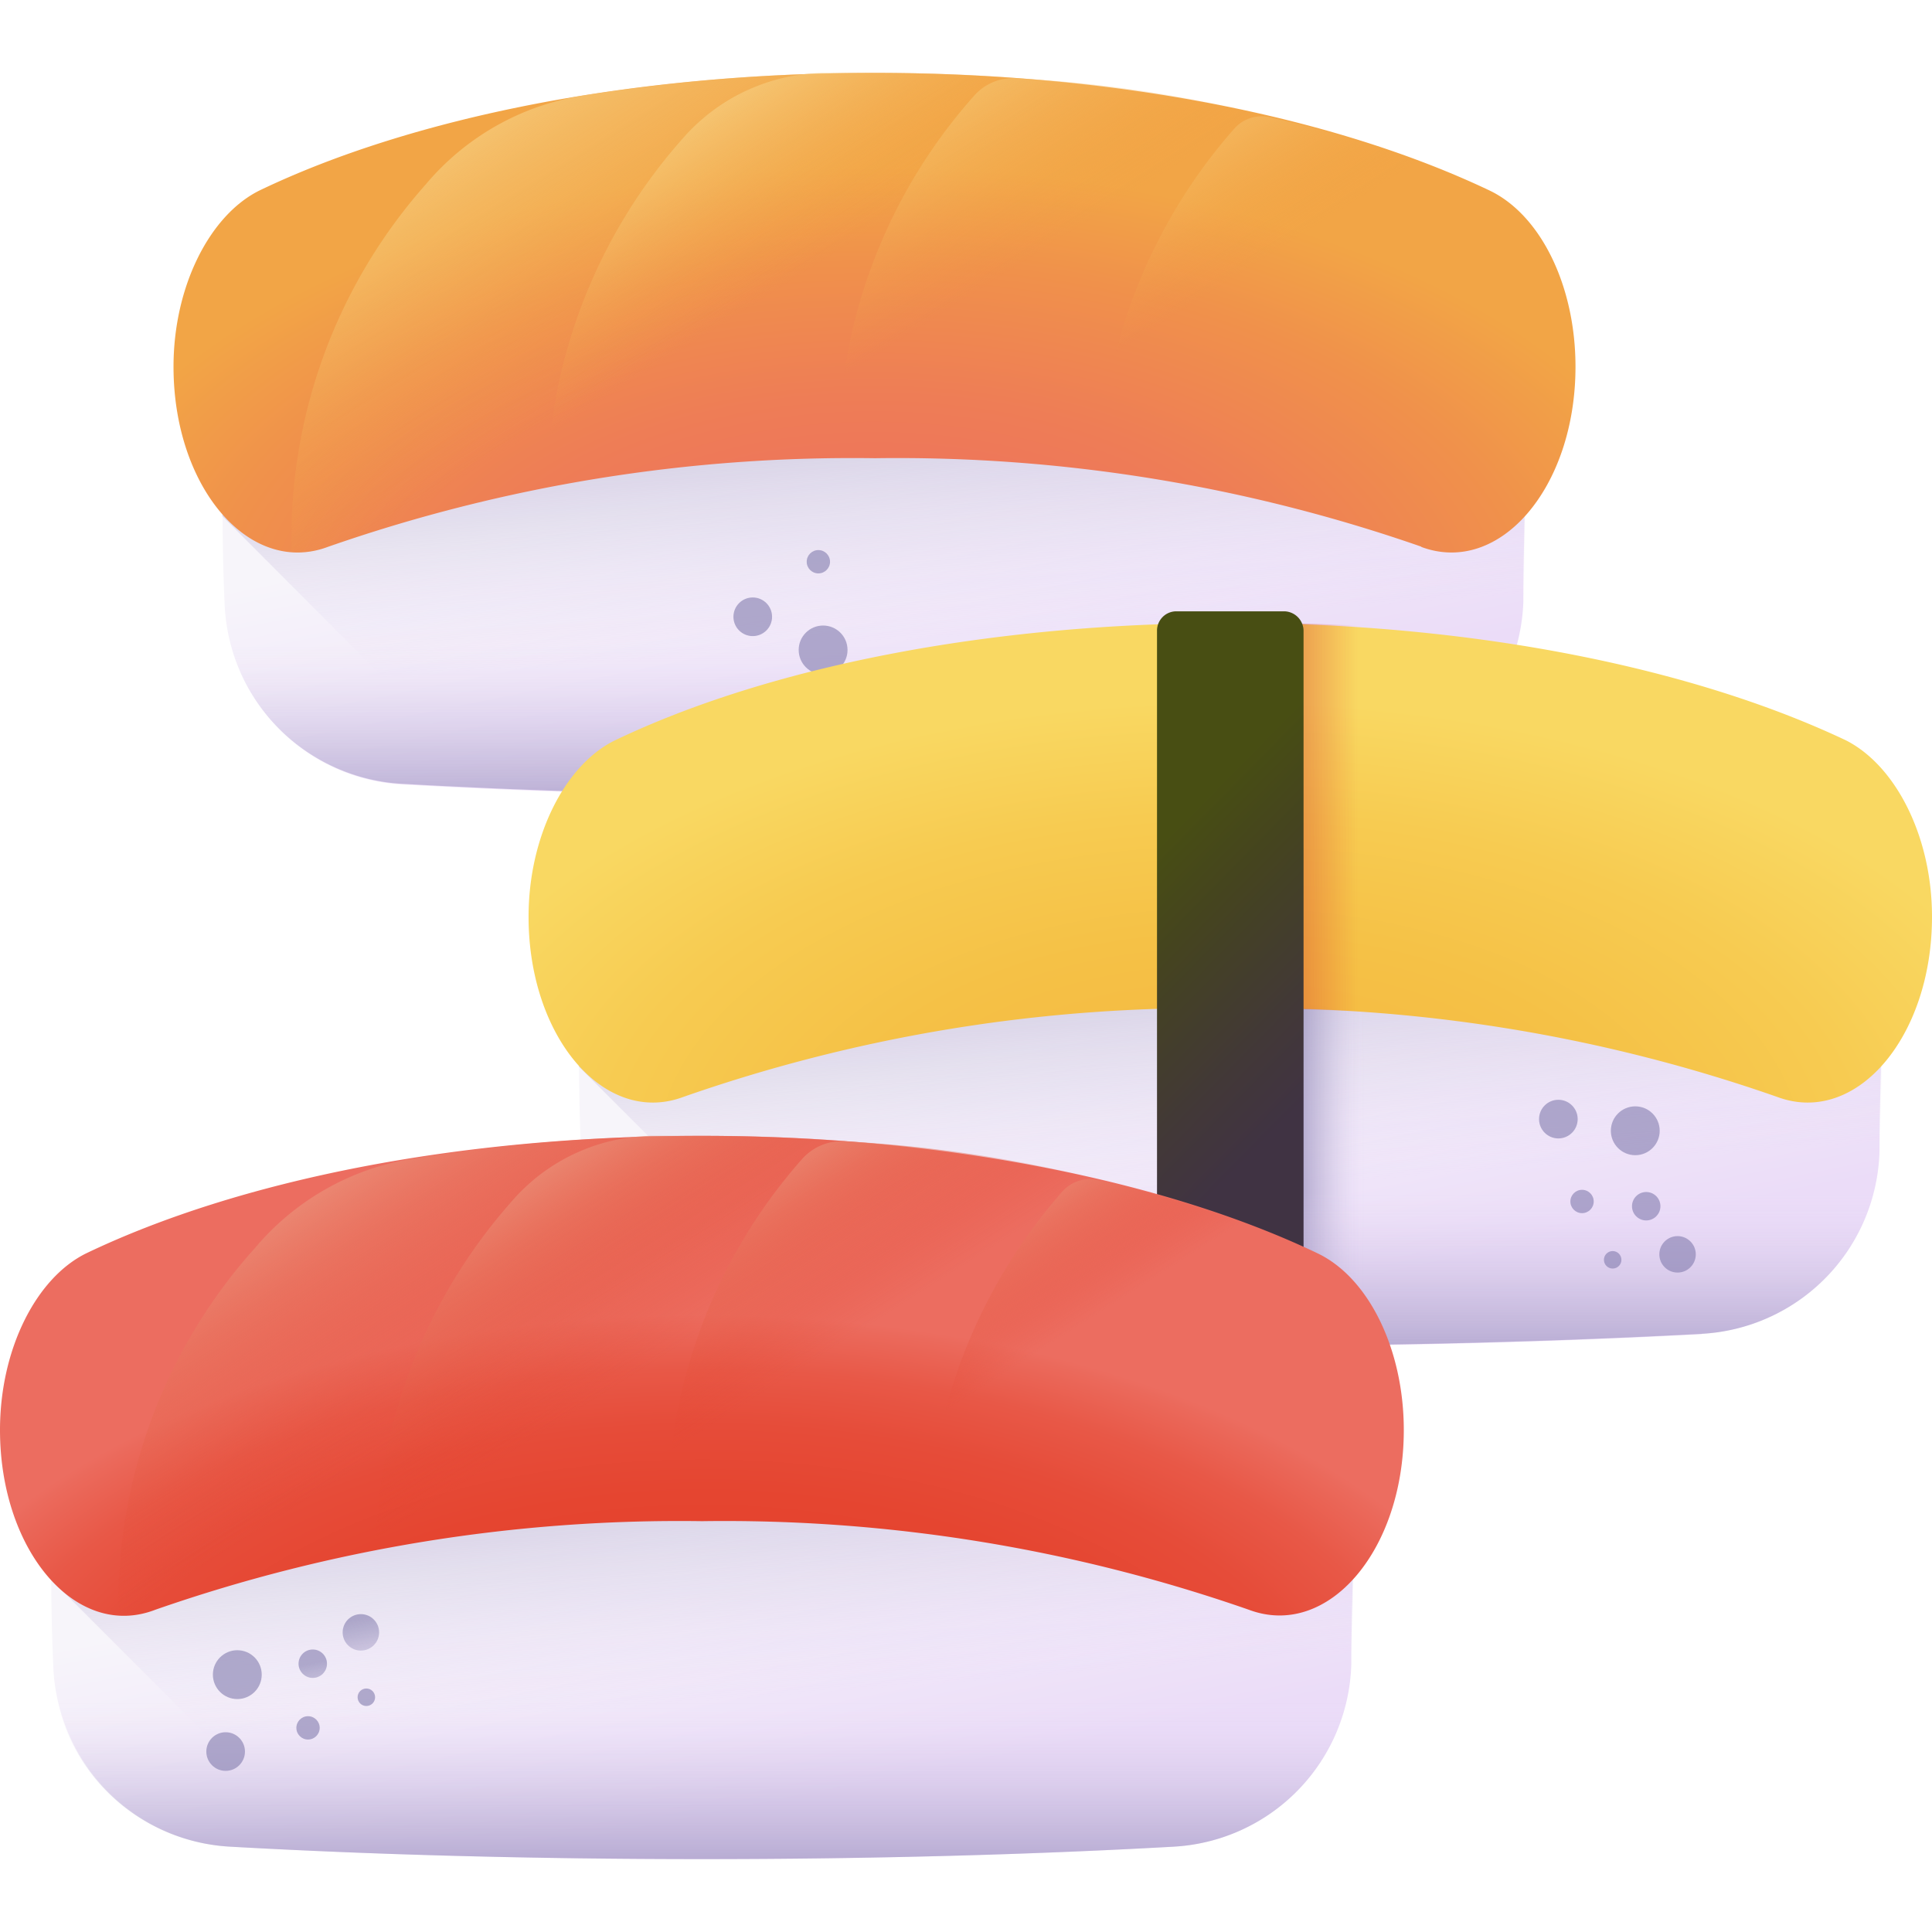 <svg id="Layer_1" data-name="Layer 1" xmlns="http://www.w3.org/2000/svg" xmlns:xlink="http://www.w3.org/1999/xlink" viewBox="0 0 53 53"><defs><style>.cls-1{fill:url(#linear-gradient);}.cls-2{fill:url(#linear-gradient-2);}.cls-3{fill:url(#linear-gradient-3);}.cls-4{fill:url(#radial-gradient);}.cls-5{fill:url(#linear-gradient-4);}.cls-6{fill:url(#linear-gradient-5);}.cls-7{fill:url(#linear-gradient-6);}.cls-8{fill:url(#linear-gradient-7);}.cls-9{opacity:0.6;}.cls-10{fill:url(#linear-gradient-8);}.cls-11{fill:url(#linear-gradient-9);}.cls-12{fill:url(#linear-gradient-10);}.cls-13{fill:url(#linear-gradient-11);}.cls-14{fill:url(#linear-gradient-12);}.cls-15{fill:url(#linear-gradient-13);}.cls-16{fill:url(#linear-gradient-14);}.cls-17{fill:url(#linear-gradient-15);}.cls-18{fill:url(#linear-gradient-16);}.cls-19{fill:url(#linear-gradient-17);}.cls-20{fill:url(#radial-gradient-2);}.cls-21{fill:url(#linear-gradient-18);}.cls-22{fill:url(#linear-gradient-19);}.cls-23{fill:url(#linear-gradient-20);}.cls-24{fill:url(#linear-gradient-21);}.cls-25{fill:url(#linear-gradient-22);}.cls-26{fill:url(#linear-gradient-23);}.cls-27{fill:url(#linear-gradient-24);}.cls-28{fill:url(#linear-gradient-25);}.cls-29{fill:url(#linear-gradient-26);}.cls-30{fill:url(#linear-gradient-27);}.cls-31{fill:url(#linear-gradient-28);}.cls-32{fill:url(#radial-gradient-3);}.cls-33{fill:url(#linear-gradient-29);}.cls-34{fill:url(#linear-gradient-30);}.cls-35{fill:url(#linear-gradient-31);}.cls-36{fill:url(#linear-gradient-32);}.cls-37{fill:url(#linear-gradient-33);}.cls-38{fill:url(#linear-gradient-34);}.cls-39{fill:url(#linear-gradient-35);}.cls-40{fill:url(#linear-gradient-36);}.cls-41{fill:url(#linear-gradient-37);}.cls-42{fill:url(#linear-gradient-38);}</style><linearGradient id="linear-gradient" x1="24.68" y1="-244.1" x2="26.29" y2="-252.1" gradientTransform="matrix(1, 0, 0, -1, -0.78, -231.52)" gradientUnits="userSpaceOnUse"><stop offset="0" stop-color="#f7f5fa"/><stop offset="1" stop-color="#ebdcf8"/></linearGradient><linearGradient id="linear-gradient-2" x1="25.12" y1="-249.13" x2="24.07" y2="-235.16" gradientTransform="matrix(1, 0, 0, -1, -0.78, -231.52)" gradientUnits="userSpaceOnUse"><stop offset="0" stop-color="#ebdcf8" stop-opacity="0"/><stop offset="0.03" stop-color="#e5d6f4" stop-opacity="0.03"/><stop offset="0.22" stop-color="#c1b5da" stop-opacity="0.22"/><stop offset="0.41" stop-color="#a69cc6" stop-opacity="0.41"/><stop offset="0.61" stop-color="#9289b8" stop-opacity="0.61"/><stop offset="0.8" stop-color="#867fb0" stop-opacity="0.8"/><stop offset="1" stop-color="#827bad"/></linearGradient><linearGradient id="linear-gradient-3" x1="24.66" y1="-249.2" x2="24.66" y2="-256.47" xlink:href="#linear-gradient-2"/><radialGradient id="radial-gradient" cx="38.81" cy="-304.93" r="26.2" gradientTransform="translate(-10.17 163.51) scale(0.88 0.48)" gradientUnits="userSpaceOnUse"><stop offset="0" stop-color="#ec6d60"/><stop offset="0.23" stop-color="#ed715d"/><stop offset="0.5" stop-color="#ee7d56"/><stop offset="0.79" stop-color="#f0914b"/><stop offset="1" stop-color="#f2a546"/></radialGradient><linearGradient id="linear-gradient-4" x1="23.78" y1="-238.17" x2="17.6" y2="-228.29" gradientTransform="matrix(1, 0, 0, -1, -0.78, -231.52)" gradientUnits="userSpaceOnUse"><stop offset="0" stop-color="#f2a546" stop-opacity="0"/><stop offset="0.2" stop-color="#f3af52" stop-opacity="0.2"/><stop offset="0.59" stop-color="#f6ca79" stop-opacity="0.59"/><stop offset="1" stop-color="#fbe9aa"/></linearGradient><linearGradient id="linear-gradient-5" x1="26.76" y1="-236.51" x2="22.53" y2="-229.86" xlink:href="#linear-gradient-4"/><linearGradient id="linear-gradient-6" x1="31.38" y1="-237.11" x2="26.84" y2="-229.96" xlink:href="#linear-gradient-4"/><linearGradient id="linear-gradient-7" x1="35.69" y1="-238.47" x2="31.85" y2="-232.41" xlink:href="#linear-gradient-4"/><linearGradient id="linear-gradient-8" x1="-1359.6" y1="2141.67" x2="-1357.75" y2="2139.11" gradientTransform="matrix(-0.85, 0.54, -0.54, -0.85, 23.08, 2563.12)" xlink:href="#linear-gradient-2"/><linearGradient id="linear-gradient-9" x1="-1358.33" y1="2143.29" x2="-1356.87" y2="2141.27" gradientTransform="matrix(-0.85, 0.54, -0.54, -0.85, 23.08, 2563.12)" xlink:href="#linear-gradient-2"/><linearGradient id="linear-gradient-10" x1="-1360.46" y1="2143.35" x2="-1359.58" y2="2142.13" gradientTransform="matrix(-0.85, 0.54, -0.54, -0.85, 23.08, 2563.12)" xlink:href="#linear-gradient-2"/><linearGradient id="linear-gradient-11" x1="-2365.5" y1="1128.41" x2="-2364.13" y2="1126.52" gradientTransform="translate(755.83 2543.58) rotate(99.38)" xlink:href="#linear-gradient-2"/><linearGradient id="linear-gradient-12" x1="-2364.56" y1="1129.61" x2="-2363.48" y2="1128.11" gradientTransform="translate(755.83 2543.58) rotate(99.38)" xlink:href="#linear-gradient-2"/><linearGradient id="linear-gradient-13" x1="-2366.14" y1="1129.65" x2="-2365.49" y2="1128.75" gradientTransform="translate(755.83 2543.58) rotate(99.38)" xlink:href="#linear-gradient-2"/><linearGradient id="linear-gradient-14" x1="34.41" y1="-259.13" x2="36.03" y2="-267.12" xlink:href="#linear-gradient"/><linearGradient id="linear-gradient-15" x1="34.85" y1="-264.16" x2="33.8" y2="-250.19" xlink:href="#linear-gradient-2"/><linearGradient id="linear-gradient-16" x1="38.23" y1="-258.11" x2="35.4" y2="-258.11" xlink:href="#linear-gradient-2"/><linearGradient id="linear-gradient-17" x1="34.39" y1="-264.22" x2="34.39" y2="-271.5" xlink:href="#linear-gradient-2"/><radialGradient id="radial-gradient-2" cx="49.89" cy="-435.01" r="26.2" gradientTransform="translate(-10.17 240.58) scale(0.88 0.48)" gradientUnits="userSpaceOnUse"><stop offset="0" stop-color="#f4b840"/><stop offset="0.22" stop-color="#f4ba42"/><stop offset="0.48" stop-color="#f5c146"/><stop offset="0.75" stop-color="#f7cb51"/><stop offset="1" stop-color="#f9d862"/></radialGradient><linearGradient id="linear-gradient-18" x1="-1456.23" y1="2635.57" x2="-1454.38" y2="2633.01" gradientTransform="matrix(-0.41, -0.92, -0.92, 0.41, 1869.14, -2378.53)" xlink:href="#linear-gradient-2"/><linearGradient id="linear-gradient-19" x1="-1454.96" y1="2637.19" x2="-1453.5" y2="2635.17" gradientTransform="matrix(-0.41, -0.92, -0.92, 0.41, 1869.14, -2378.53)" xlink:href="#linear-gradient-2"/><linearGradient id="linear-gradient-20" x1="-1457.09" y1="2637.25" x2="-1456.21" y2="2636.03" gradientTransform="matrix(-0.41, -0.92, -0.92, 0.41, 1869.14, -2378.53)" xlink:href="#linear-gradient-2"/><linearGradient id="linear-gradient-21" x1="-2798.86" y1="1385.28" x2="-2797.49" y2="1383.39" gradientTransform="matrix(0.41, -0.92, -0.92, -0.41, 2468.35, -1956.4)" xlink:href="#linear-gradient-2"/><linearGradient id="linear-gradient-22" x1="-2797.92" y1="1386.48" x2="-2796.84" y2="1384.98" gradientTransform="matrix(0.41, -0.92, -0.92, -0.41, 2468.35, -1956.4)" xlink:href="#linear-gradient-2"/><linearGradient id="linear-gradient-23" x1="-2799.5" y1="1386.52" x2="-2798.85" y2="1385.62" gradientTransform="matrix(0.41, -0.92, -0.92, -0.41, 2468.35, -1956.4)" xlink:href="#linear-gradient-2"/><linearGradient id="linear-gradient-24" x1="38.03" y1="-254.19" x2="33.75" y2="-254.19" gradientTransform="matrix(1, 0, 0, -1, -0.78, -231.52)" gradientUnits="userSpaceOnUse"><stop offset="0" stop-color="#e4402b" stop-opacity="0"/><stop offset="1" stop-color="#b03634"/></linearGradient><linearGradient id="linear-gradient-25" x1="32.02" y1="-255.21" x2="37.6" y2="-260.7" gradientTransform="matrix(1, 0, 0, -1, -0.78, -231.52)" gradientUnits="userSpaceOnUse"><stop offset="0" stop-color="#484e13"/><stop offset="0.29" stop-color="#45441f"/><stop offset="0.75" stop-color="#423838"/><stop offset="1" stop-color="#403343"/></linearGradient><linearGradient id="linear-gradient-26" x1="19.98" y1="-273.15" x2="21.59" y2="-281.14" xlink:href="#linear-gradient"/><linearGradient id="linear-gradient-27" x1="20.42" y1="-278.18" x2="19.37" y2="-264.21" xlink:href="#linear-gradient-2"/><linearGradient id="linear-gradient-28" x1="19.96" y1="-278.24" x2="19.96" y2="-285.52" xlink:href="#linear-gradient-2"/><radialGradient id="radial-gradient-3" cx="33.46" cy="-584.4" r="26.2" gradientTransform="translate(-10.17 329.16) scale(0.88 0.48)" gradientUnits="userSpaceOnUse"><stop offset="0" stop-color="#e4402b"/><stop offset="0.42" stop-color="#e4412c"/><stop offset="0.61" stop-color="#e54530"/><stop offset="0.76" stop-color="#e64c39"/><stop offset="0.88" stop-color="#e85847"/><stop offset="0.98" stop-color="#eb695b"/><stop offset="1" stop-color="#ec6d60"/></radialGradient><linearGradient id="linear-gradient-29" x1="18.7" y1="-266.67" x2="13.92" y2="-259.13" gradientTransform="matrix(1, 0, 0, -1, -0.78, -231.52)" gradientUnits="userSpaceOnUse"><stop offset="0" stop-color="#e4402b" stop-opacity="0"/><stop offset="0.19" stop-color="#e44c36" stop-opacity="0.19"/><stop offset="0.59" stop-color="#e8755e" stop-opacity="0.59"/><stop offset="1" stop-color="#eda892"/></linearGradient><linearGradient id="linear-gradient-30" x1="22.62" y1="-266.44" x2="18.4" y2="-259.79" xlink:href="#linear-gradient-29"/><linearGradient id="linear-gradient-31" x1="26.88" y1="-266.47" x2="23.34" y2="-260.88" xlink:href="#linear-gradient-29"/><linearGradient id="linear-gradient-32" x1="30.99" y1="-267.52" x2="28.35" y2="-263.36" xlink:href="#linear-gradient-29"/><linearGradient id="linear-gradient-33" x1="-1305.86" y1="1795.48" x2="-1304.01" y2="1792.91" gradientTransform="matrix(-0.92, 0.41, 0.41, 0.92, -1922.63, -1068.77)" xlink:href="#linear-gradient-2"/><linearGradient id="linear-gradient-34" x1="-1304.59" y1="1797.1" x2="-1303.13" y2="1795.07" gradientTransform="matrix(-0.92, 0.41, 0.41, 0.92, -1922.63, -1068.77)" xlink:href="#linear-gradient-2"/><linearGradient id="linear-gradient-35" x1="-1306.72" y1="1797.15" x2="-1305.84" y2="1795.93" gradientTransform="matrix(-0.92, 0.41, 0.41, 0.92, -1922.63, -1068.77)" xlink:href="#linear-gradient-2"/><linearGradient id="linear-gradient-36" x1="-2072.43" y1="937.65" x2="-2071.07" y2="935.76" gradientTransform="matrix(-0.92, -0.41, -0.41, 0.92, -1500.51, -1667.98)" xlink:href="#linear-gradient-2"/><linearGradient id="linear-gradient-37" x1="-2071.5" y1="938.85" x2="-2070.42" y2="937.35" gradientTransform="matrix(-0.92, -0.41, -0.41, 0.92, -1500.51, -1667.98)" xlink:href="#linear-gradient-2"/><linearGradient id="linear-gradient-38" x1="-2073.07" y1="938.89" x2="-2072.42" y2="937.99" gradientTransform="matrix(-0.92, -0.41, -0.41, 0.92, -1500.51, -1667.98)" xlink:href="#linear-gradient-2"/></defs><title>Суші штат_іконки_деталізовані</title><path class="cls-1" d="M36.9,21.5a5.18,5.18,0,0,0,4.89-5c0-1.3.05-2.62.05-4v-1.6a7.61,7.61,0,0,0-7.29-7.49C31.27,3.29,27.7,3.21,24,3.21s-7.3.08-10.58.22A7.61,7.61,0,0,0,6.1,10.92c0,.53,0,1.07,0,1.6,0,1.35,0,2.67.06,4a5.17,5.17,0,0,0,4.89,5c3.9.22,8.29.34,12.93.34s9-.12,12.93-.34Z"/><path class="cls-2" d="M41.84,12.52c0,1.35,0,2.67-.05,4a5.18,5.18,0,0,1-4.89,5c-3.91.22-8.29.34-12.93.34-3.66,0-7.16-.08-10.4-.21L6.1,14.16c0-.54,0-1.09,0-1.64s0-1.07,0-1.6a7.61,7.61,0,0,1,7.29-7.49c3.28-.15,6.85-.22,10.58-.22s7.3.07,10.58.22a7.59,7.59,0,0,1,7.28,7.49c0,.53,0,1.07,0,1.6Z"/><path class="cls-3" d="M6.16,16.71A5.17,5.17,0,0,0,11,21.5c3.9.22,8.29.34,12.93.34s9-.12,12.93-.34a5.17,5.17,0,0,0,4.88-4.79Z"/><path class="cls-4" d="M39,15a43.68,43.68,0,0,0-15-2.43A43.68,43.68,0,0,0,9,15c-2.15.81-4.24-1.62-4.24-4.94,0-2.21,1-4.17,2.37-4.84C11.26,3.24,17.28,2,24,2S36.68,3.24,40.85,5.22c1.42.67,2.37,2.63,2.37,4.84,0,3.32-2.09,5.75-4.24,4.94Z"/><path class="cls-5" d="M43.22,10.06c0,2.88-1.57,5.1-3.4,5.1A2.28,2.28,0,0,1,39,15a34.47,34.47,0,0,0-5.2-1.48A49.18,49.18,0,0,0,24,12.57,43.68,43.68,0,0,0,9,15a2.37,2.37,0,0,1-1,.15A14.61,14.61,0,0,1,11.67,5.07,7.08,7.08,0,0,1,16,2.62,50.75,50.75,0,0,1,24,2a49.25,49.25,0,0,1,9.12.82,32.27,32.27,0,0,1,7.76,2.4c1.42.67,2.37,2.63,2.37,4.84Z"/><path class="cls-6" d="M40.85,5.22C36.68,3.24,30.66,2,24,2L22.56,2a5.24,5.24,0,0,0-3.84,1.81l0,0A14.77,14.77,0,0,0,15,13.36a49.46,49.46,0,0,1,9-.79A43.68,43.68,0,0,1,39,15c2.15.81,4.24-1.62,4.24-4.94C43.22,7.85,42.27,5.89,40.85,5.22Z"/><path class="cls-7" d="M40.85,5.22A37.51,37.51,0,0,0,27.91,2.15a1.41,1.41,0,0,0-1.19.48h0A14.69,14.69,0,0,0,23,12.58H24A43.68,43.68,0,0,1,39,15c2.15.81,4.24-1.62,4.24-4.94,0-2.21-.95-4.17-2.37-4.84Z"/><path class="cls-8" d="M40.85,5.22a30.31,30.31,0,0,0-6-2,1,1,0,0,0-1,.32h0a14.88,14.88,0,0,0-3.7,9.42A38.17,38.17,0,0,1,39,15c2.15.81,4.24-1.62,4.24-4.94,0-2.21-.95-4.17-2.37-4.84Z"/><g class="cls-9"><circle class="cls-10" cx="22.58" cy="17.83" r="0.67"/><circle class="cls-11" cx="20.65" cy="16.92" r="0.53"/><circle class="cls-12" cx="22.45" cy="15.41" r="0.32"/><circle class="cls-13" cx="25.43" cy="15.65" r="0.5"/><circle class="cls-14" cx="23.98" cy="16.27" r="0.39"/><circle class="cls-15" cx="24.03" cy="14.53" r="0.24"/></g><path class="cls-16" d="M46.68,36.59a5.16,5.16,0,0,0,4.88-5c0-1.3.06-2.62.06-4,0-.54,0-1.07,0-1.6a7.61,7.61,0,0,0-7.28-7.5c-3.29-.14-6.85-.22-10.58-.22s-7.3.08-10.59.22A7.61,7.61,0,0,0,15.88,26c0,.53,0,1.06,0,1.6,0,1.35,0,2.67.06,4a5.17,5.17,0,0,0,4.89,5c3.9.21,8.29.33,12.93.33s9-.12,12.93-.33Z"/><path class="cls-17" d="M51.62,27.61c0,1.35,0,2.67-.06,4a5.16,5.16,0,0,1-4.88,5c-3.91.21-8.3.33-12.93.33-3.66,0-7.17-.07-10.4-.21l-7.47-7.47c0-.54,0-1.08,0-1.63s0-1.07,0-1.6a7.61,7.61,0,0,1,7.28-7.5c3.29-.14,6.86-.22,10.59-.22s7.29.08,10.58.22A7.6,7.6,0,0,1,51.61,26c0,.53,0,1.06,0,1.6Z"/><path class="cls-18" d="M44.33,18.51c-2.91-.12-6-.2-9.32-.21V36.92c4.17,0,8.12-.14,11.67-.33a5.16,5.16,0,0,0,4.88-5c0-1.3.06-2.62.06-4,0-.54,0-1.07,0-1.6a7.6,7.6,0,0,0-7.28-7.5Z"/><path class="cls-19" d="M15.94,31.8a5.17,5.17,0,0,0,4.88,4.79c3.9.21,8.29.33,12.93.33s9-.12,12.93-.33a5.16,5.16,0,0,0,4.87-4.79Z"/><path class="cls-20" d="M48.75,30.09a43.42,43.42,0,0,0-15-2.43,43.44,43.44,0,0,0-15,2.43c-2.16.81-4.25-1.63-4.25-4.94,0-2.21,1-4.17,2.37-4.84,4.18-2,10.2-3.22,16.89-3.22s12.7,1.24,16.88,3.22C52,21,53,22.94,53,25.15,53,28.46,50.91,30.9,48.75,30.09Z"/><g class="cls-9"><circle class="cls-21" cx="44.86" cy="31.02" r="0.67"/><circle class="cls-22" cx="42.75" cy="30.7" r="0.53"/><circle class="cls-23" cx="43.4" cy="32.96" r="0.32"/><circle class="cls-24" cx="46.02" cy="34.41" r="0.5"/><circle class="cls-25" cx="45.16" cy="33.09" r="0.39"/><circle class="cls-26" cx="44.24" cy="34.56" r="0.24"/></g><path class="cls-27" d="M50.63,20.31A40,40,0,0,0,35,17.1V27.67a42.82,42.82,0,0,1,13.74,2.42c2.16.81,4.25-1.63,4.25-4.94,0-2.21-1-4.17-2.37-4.84Z"/><path class="cls-28" d="M31.74,36.81a.45.45,0,0,0,.45.45h3.12a.45.45,0,0,0,.45-.45V17.31a.54.54,0,0,0-.53-.54c-.49,0-1,0-1.48,0s-1,0-1.48,0a.53.53,0,0,0-.53.54v19.5Z"/><path class="cls-29" d="M32.18,50.66a5.16,5.16,0,0,0,4.89-5c0-1.29.06-2.62.06-4,0-.53,0-1.06,0-1.59a7.6,7.6,0,0,0-7.28-7.5c-3.29-.14-6.86-.22-10.59-.22s-7.29.08-10.58.22a7.59,7.59,0,0,0-7.28,7.5c0,.53,0,1.06,0,1.59,0,1.35,0,2.68.06,4a5.15,5.15,0,0,0,4.88,5c3.91.22,8.3.34,12.93.34s9-.12,12.93-.34Z"/><path class="cls-30" d="M37.13,41.68c0,1.35,0,2.68-.06,4a5.18,5.18,0,0,1-4.89,5c-3.9.21-8.29.33-12.93.33-3.66,0-7.16-.08-10.39-.21L1.39,43.32c0-.54,0-1.09,0-1.63s0-1.07,0-1.6a7.59,7.59,0,0,1,7.28-7.5c3.29-.14,6.85-.22,10.58-.22s7.3.08,10.59.22a7.6,7.6,0,0,1,7.28,7.5c0,.53,0,1.06,0,1.59Z"/><path class="cls-31" d="M1.45,45.87a5.15,5.15,0,0,0,4.87,4.79c3.91.22,8.3.34,12.93.34s9-.12,12.93-.34a5.16,5.16,0,0,0,4.88-4.79Z"/><path class="cls-32" d="M34.26,44.16a43.68,43.68,0,0,0-15-2.43,43.66,43.66,0,0,0-15,2.43C2.09,45,0,42.54,0,39.23,0,37,1,35.05,2.37,34.38c4.18-2,10.19-3.22,16.88-3.22S32,32.4,36.14,34.38c1.41.67,2.37,2.64,2.37,4.85,0,3.31-2.09,5.74-4.25,4.93Z"/><path class="cls-33" d="M38.51,39.23c0,2.87-1.58,5.09-3.41,5.09a2.31,2.31,0,0,1-.84-.16,33.36,33.36,0,0,0-5.2-1.47,49.15,49.15,0,0,0-9.81-1,43.66,43.66,0,0,0-15,2.43,2.42,2.42,0,0,1-1,.15A14.62,14.62,0,0,1,7,34.23a7.12,7.12,0,0,1,4.29-2.44,49.74,49.74,0,0,1,8-.63,49.17,49.17,0,0,1,9.12.82,32.5,32.5,0,0,1,7.77,2.4c1.41.67,2.37,2.64,2.37,4.85Z"/><path class="cls-34" d="M36.14,34.38c-4.18-2-10.2-3.22-16.89-3.22l-1.41,0A5.19,5.19,0,0,0,14,33l0,0a14.86,14.86,0,0,0-3.7,9.5,49.46,49.46,0,0,1,9-.79,43.68,43.68,0,0,1,15,2.43c2.16.81,4.25-1.62,4.25-4.93,0-2.21-1-4.18-2.37-4.85Z"/><path class="cls-35" d="M36.14,34.38A37.57,37.57,0,0,0,23.2,31.31a1.45,1.45,0,0,0-1.2.49h0a14.72,14.72,0,0,0-3.69,9.94h.94a43.68,43.68,0,0,1,15,2.43c2.16.81,4.25-1.62,4.25-4.93,0-2.21-1-4.18-2.37-4.85Z"/><path class="cls-36" d="M36.14,34.38a30,30,0,0,0-6-2,1,1,0,0,0-1,.31h0a14.88,14.88,0,0,0-3.7,9.42,38.08,38.08,0,0,1,8.8,2.06c2.16.81,4.25-1.62,4.25-4.93C38.51,37,37.55,35.05,36.14,34.38Z"/><g class="cls-9"><circle class="cls-37" cx="6.51" cy="45.94" r="0.67"/><circle class="cls-38" cx="6.19" cy="48.05" r="0.53"/><circle class="cls-39" cx="8.45" cy="47.4" r="0.32"/><circle class="cls-40" cx="9.9" cy="44.78" r="0.5"/><circle class="cls-41" cx="8.58" cy="45.64" r="0.39"/><circle class="cls-42" cx="10.05" cy="46.56" r="0.24"/></g></svg>